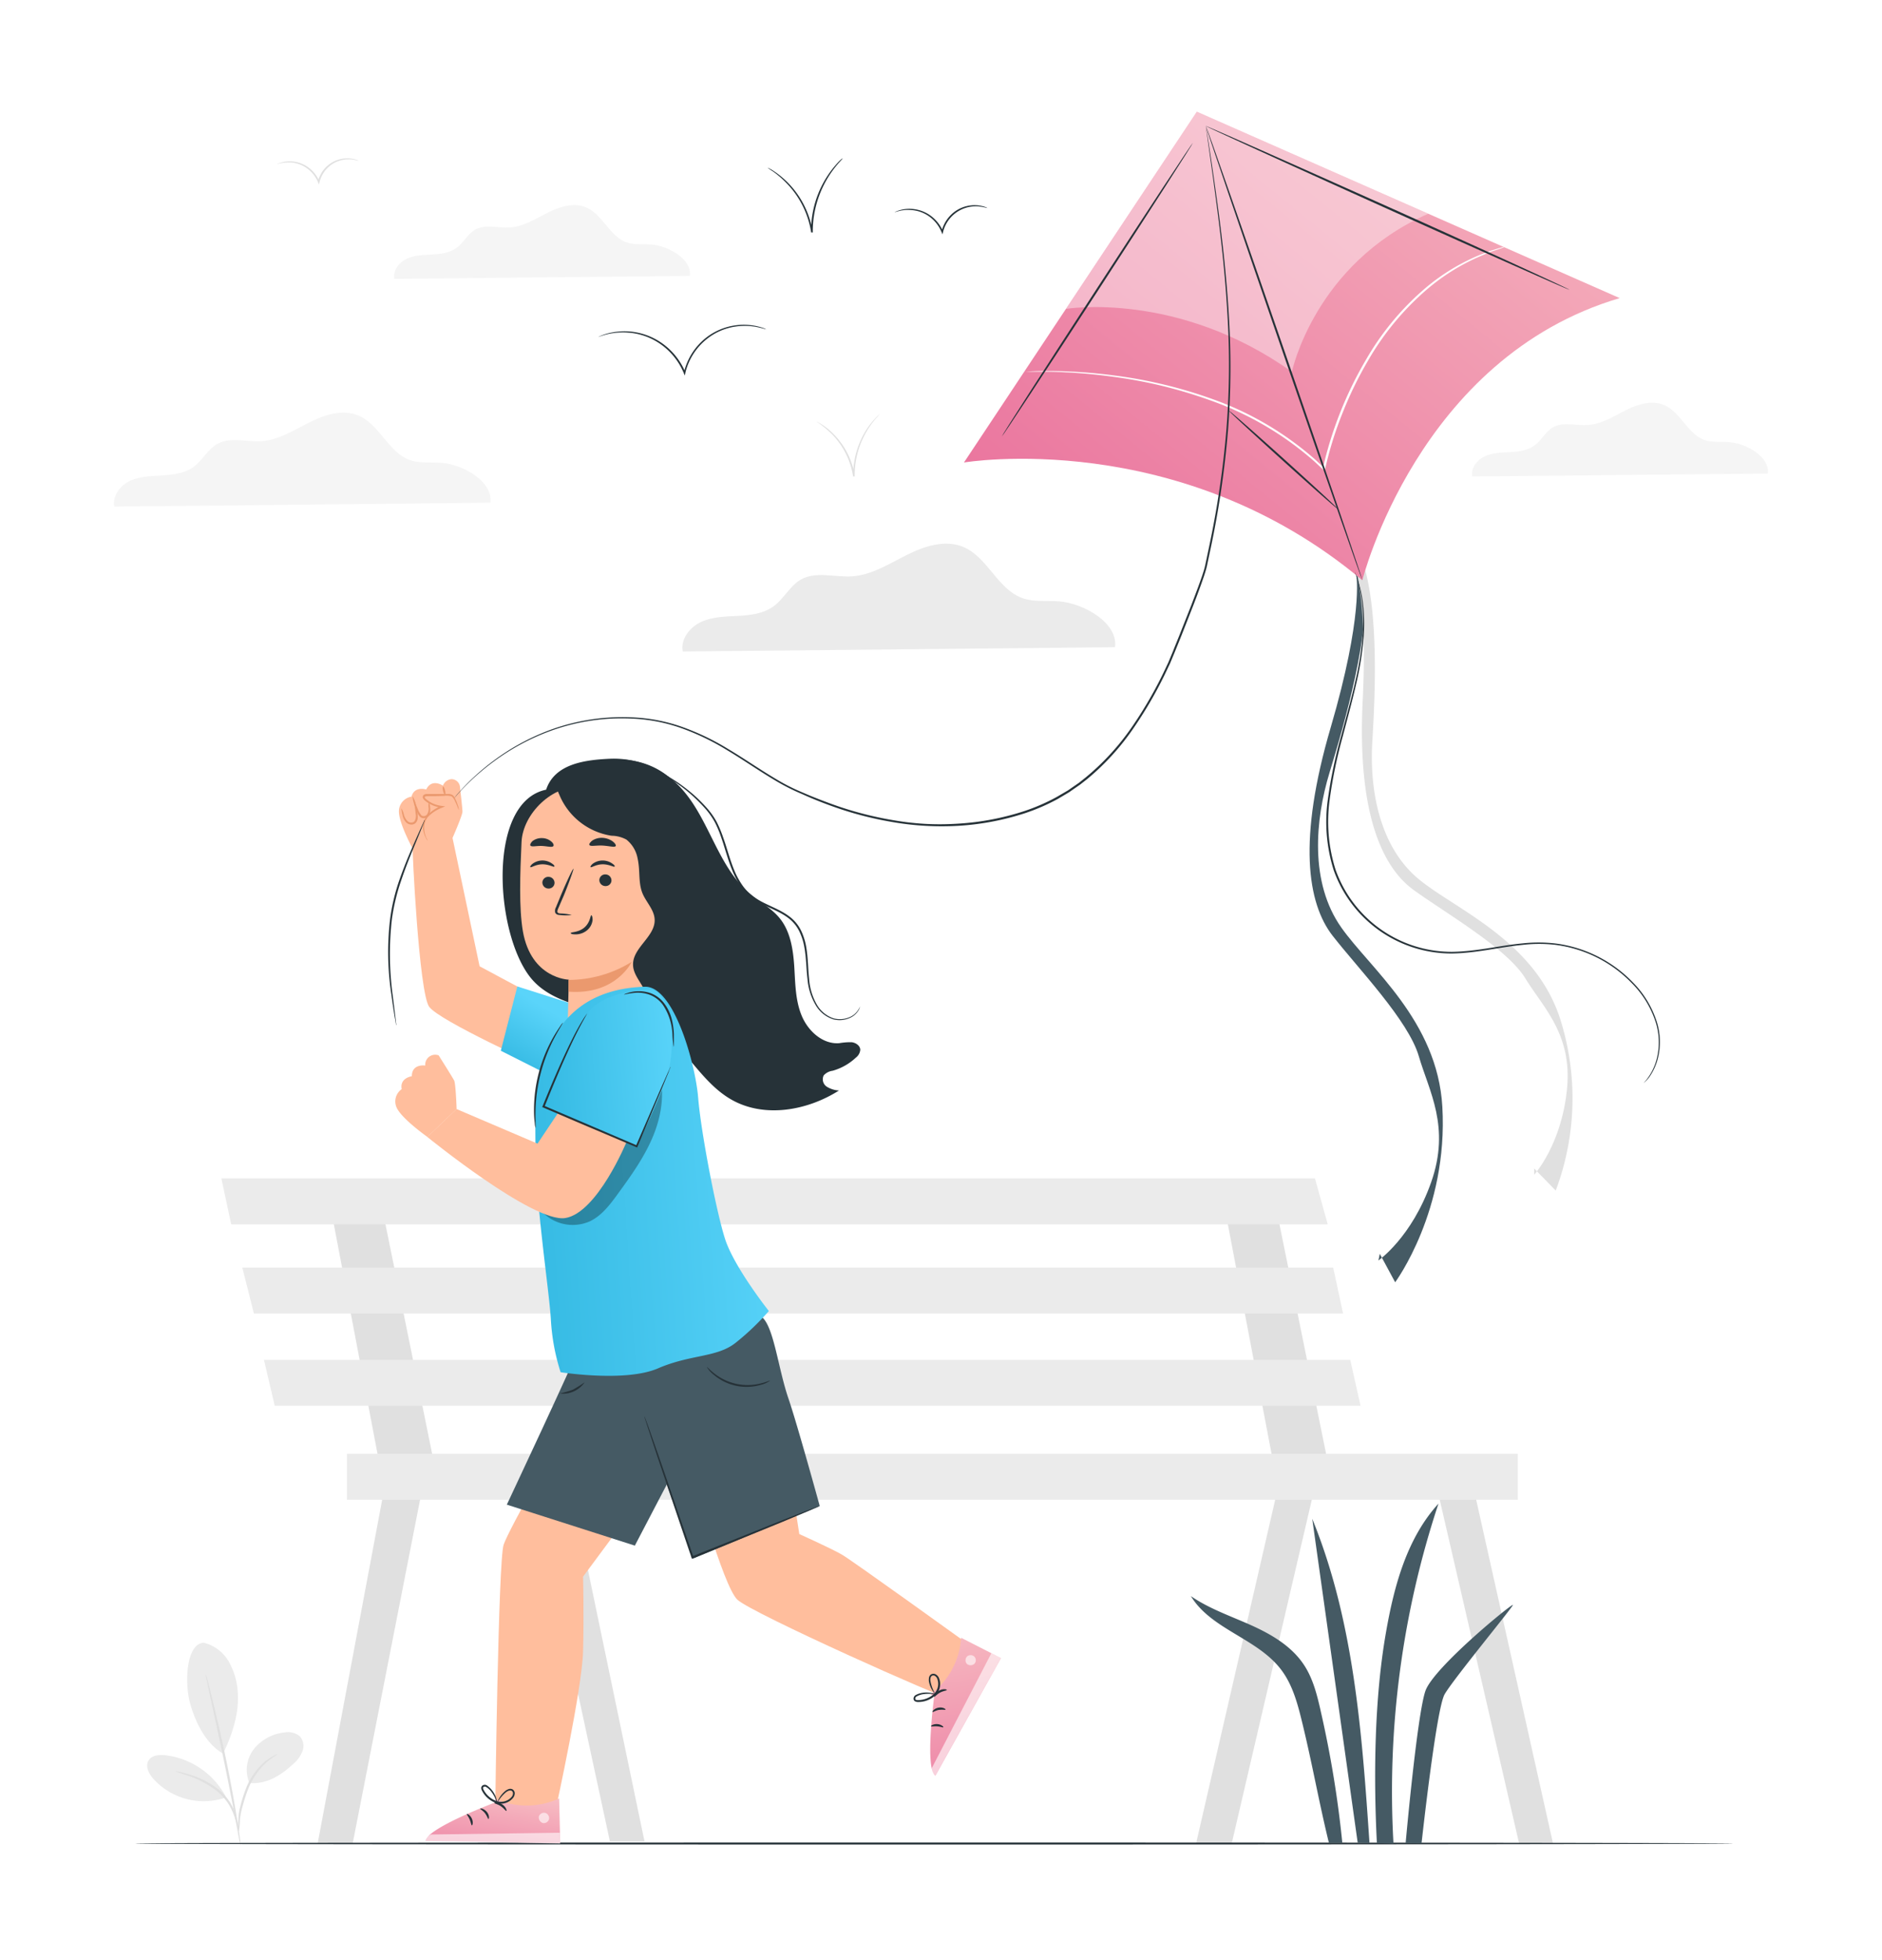 <svg width="590" height="614" fill="none" xmlns="http://www.w3.org/2000/svg"><g filter="url(#a)"><path d="M211.27 81.45c.71-5.16-6.56-9.4-12.04-9.83-2.61-.22-5.31.18-7.78-.67-5.35-1.87-7.49-8.77-12.7-10.97-3.9-1.65-8.44-.19-12.18 1.72-3.75 1.9-7.51 4.3-11.74 4.56-3.68.24-7.66-1.12-10.84.68-2.4 1.33-3.61 4.1-5.87 5.72-2.25 1.62-4.97 1.94-7.66 2.08-2.68.14-5.45.17-7.9 1.29-2.44 1.12-4.45 3.7-3.95 6.33l92.66-.91ZM549.2 143.36c.7-5.15-6.57-9.4-12.05-9.83-2.6-.21-5.3.18-7.78-.67-5.34-1.87-7.48-8.78-12.7-10.97-3.9-1.65-8.43-.18-12.18 1.72-3.74 1.9-7.51 4.3-11.74 4.56-3.67.25-7.66-1.12-10.84.68-2.4 1.34-3.61 4.1-5.86 5.72-2.25 1.63-4.98 1.93-7.66 2.08-2.69.16-5.46.17-7.89 1.3-2.43 1.11-4.47 3.69-3.96 6.33l92.66-.92Z" fill="#F5F5F5"/><path d="M344.55 197.77c1.04-7.53-9.63-13.73-17.58-14.37-3.8-.31-7.77.28-11.38-.99-7.82-2.72-10.94-12.82-18.57-16.04-5.71-2.4-12.27-.26-17.8 2.52-5.53 2.78-11 6.29-17.17 6.69-5.38.33-11.22-1.66-15.93.97-3.49 1.95-5.33 6.02-8.56 8.37-3.22 2.35-7.22 2.83-11.2 3.04-3.97.2-7.98.25-11.55 1.89-3.56 1.63-6.52 5.4-5.78 9.26l135.52-1.34Z" fill="#EBEBEB"/><path d="M148.72 152.5c.9-6.55-8.34-11.95-15.3-12.5-3.3-.28-6.75.24-9.9-.85-6.78-2.41-9.5-11.17-16.14-13.96-4.96-2.1-10.68-.23-15.49 2.19-4.8 2.42-9.56 5.49-14.94 5.85-4.68.3-9.75-1.43-13.84.86-3.05 1.7-4.65 5.21-7.46 7.22-2.8 2.01-6.33 2.41-9.74 2.64-3.4.23-6.93.22-10.04 1.64-3.1 1.42-5.72 4.74-5.04 8.12l117.9-1.21Z" fill="#F5F5F5"/><path d="m396.42 457.7-26.46 114.88 11.18-.04 26.53-113.76-11.25-1.09ZM444.69 457.7l26.55 114.88h10.63l-25.7-114.89H444.7ZM378.56 371.4l15.07 79.1h17.1l-16.08-79.1h-16.09ZM116.16 457.7 94.58 572.57h10.98L128.1 457.7h-11.94ZM161.54 457.7l24.67 114.25h10.85L173.24 457.7h-11.7ZM98.29 371.4l15.06 79.1h17.13l-16.1-79.1h-16.1Z" fill="#E0E0E0"/><path d="m64.4 364.21 3.08 14.38h343.76l-4-14.38H64.4ZM70.96 392.14l3.64 14.38h341.45l-3.1-14.38H70.95ZM77.75 421.06l3.38 14.38h340.4l-3.23-14.38H77.75ZM470.82 450.5H103.77v14.38h367.05V450.5ZM58.98 509.7a12.48 12.48 0 0 1 7.75 5.9 21.91 21.91 0 0 1 2.8 9.53c.54 6.45-1.76 13.51-4.6 19.27-6.24-3.61-9.07-11.4-10.26-15.45-1.88-6.43-1.39-19.17 4.3-19.27M73.18 553.6a10.62 10.62 0 0 1 1.37-10.57 14.14 14.14 0 0 1 9.56-5.23 5.92 5.92 0 0 1 4.82 1.12 4.53 4.53 0 0 1 .97 4.5 9.27 9.27 0 0 1-2.68 3.96c-4.01 3.8-8.6 6.74-14.1 6.22" fill="#EBEBEB"/><path d="M69.82 569.43a21.47 21.47 0 0 1-.11-4.28c.06-1.56.3-3.1.73-4.6a42.12 42.12 0 0 1 1.76-5.43 21.2 21.2 0 0 1 6.02-8.36c.83-.65 1.72-1.22 2.65-1.7.34-.2.7-.33 1.09-.4 0 .11-1.45.78-3.41 2.49a22.77 22.77 0 0 0-5.72 8.26 51.81 51.81 0 0 0-1.74 5.35 22.24 22.24 0 0 0-.86 4.46c-.05 1.41-.18 2.81-.41 4.2ZM59.46 519.44c.27.67.48 1.36.63 2.07a498.45 498.45 0 0 1 5.76 24.64 413.73 413.73 0 0 1 3.52 19.1c.39 2.4.68 4.44.86 5.81.12.72.19 1.44.19 2.16-.22-.69-.38-1.4-.48-2.1l-1.07-5.79c-.9-4.89-2.2-11.62-3.74-19.04s-3-14-4.08-18.97c-.5-2.33-.92-4.26-1.2-5.75-.2-.7-.32-1.41-.39-2.13Z" fill="#E0E0E0"/><path d="M65.65 557.62a24.82 24.82 0 0 0-18.8-12.7c-1.99-.22-4.4 0-5.36 1.78-.95 1.78.15 3.93 1.45 5.46a21.24 21.24 0 0 0 22.77 6.02" fill="#EBEBEB"/><path d="M49.95 549.92c.38-.01.76.04 1.13.15.7.15 1.73.41 2.99.79 3.3.93 6.4 2.47 9.15 4.54a17.64 17.64 0 0 1 3.8 4.15 17.31 17.31 0 0 1 2.52 7.23c.06.37.06.75 0 1.13-.14 0-.31-1.6-1.13-4.02a18.6 18.6 0 0 0-1.98-4.01 17.97 17.97 0 0 0-3.67-3.94c-2.69-2-5.67-3.56-8.85-4.63-1.35-.4-2.67-.86-3.96-1.4ZM107.44 45.4s-.43-.13-1.2-.29a9.87 9.87 0 0 0-3.36-.08c-1.66.23-3.22.9-4.5 1.96a9.38 9.38 0 0 0-3.2 5.06l-.2.75-.28-.71a10.18 10.18 0 0 0-3.8-4.6 9.82 9.82 0 0 0-4.64-1.58c-1.54-.08-3.09.11-4.56.58a9.54 9.54 0 0 1 4.62-.93c1.72.09 3.38.62 4.83 1.54 1.8 1.15 3.2 2.84 4 4.82h-.48a9.43 9.43 0 0 1 11.56-7c.43.08.84.24 1.2.47ZM270.86 124.63c-.35.45-.72.88-1.12 1.3a27.15 27.15 0 0 0-6.8 18.16v.17h-.5c-.77-5-3.09-9.63-6.63-13.24a32.48 32.48 0 0 0-4.82-3.93c.14.04.27.1.4.18.24.15.62.33 1.08.63 1.3.82 2.52 1.78 3.61 2.86a23.96 23.96 0 0 1 6.9 13.42h-.51v-.1a26.6 26.6 0 0 1 4.26-14.63 24.2 24.2 0 0 1 2.9-3.61c.36-.41.7-.68.9-.88.1-.13.2-.23.33-.33Z" fill="#E0E0E0"/><path d="M538.2 572.58c0 .17-112.1.31-250.32.31-138.23 0-250.35-.1-250.35-.3 0-.23 112.07-.32 250.35-.32 138.27 0 250.32.13 250.32.31ZM235.21 98.21s-.86-.3-2.48-.65c-2.27-.5-4.62-.6-6.93-.28a18.65 18.65 0 0 0-9.34 4.04 19.27 19.27 0 0 0-6.6 10.46v.12l-.19.75-.29-.71a20.85 20.85 0 0 0-7.9-9.53 20.09 20.09 0 0 0-9.63-3.21c-2.32-.17-4.64.04-6.9.62-1.58.43-2.4.8-2.4.75a15 15 0 0 1 2.4-.94c2.26-.66 4.62-.92 6.97-.8 3.5.2 6.9 1.3 9.86 3.19a21.05 21.05 0 0 1 8.12 9.74h-.48v-.12c1.02-4.22 3.4-8 6.8-10.72a19.19 19.19 0 0 1 18.43-3.03c.2.09.39.2.56.32ZM304.52 60.18s-.48-.13-1.37-.31c-1.25-.26-2.53-.3-3.8-.12a10.56 10.56 0 0 0-8.7 7.92l-.18.76-.3-.71a11.38 11.38 0 0 0-4.3-5.2 10.9 10.9 0 0 0-5.23-1.71c-1.26-.11-2.54-.01-3.77.3-.88.21-1.35.4-1.36.37-.01-.04.1-.08.32-.18a10.84 10.84 0 0 1 4.83-.86c1.96.1 3.85.69 5.5 1.74a11.63 11.63 0 0 1 4.5 5.4h-.47v-.07c.56-2.35 1.9-4.44 3.78-5.95a10.53 10.53 0 0 1 10.21-1.6c.25.15.35.2.34.22ZM259.22 44.62l-1.34 1.5a32.46 32.46 0 0 0-8.08 21.49v.22h-.5a28.35 28.35 0 0 0-7.95-15.68 29.98 29.98 0 0 0-4.06-3.47c-.57-.35-1.12-.72-1.64-1.13.15.04.3.1.43.18.3.17.75.38 1.29.74a28.02 28.02 0 0 1 12.4 19.27h-.5v-.21a31.43 31.43 0 0 1 8.44-21.63c.43-.49.83-.81 1.07-1.05.14-.1.28-.17.44-.23Z" fill="#263238"/><path d="m406.38 470.84 14.25 101.5 3.7.12c-2.35-34.48-4.87-69.63-17.95-101.62ZM445.96 466.08c-9.95 10.92-13.95 25.92-16.48 40.47-3.62 20.63-3.9 45-2.83 65.91l5.2.12a286.35 286.35 0 0 1 14.11-106.5ZM409 530.89c-1.15-5.02-2.42-10.14-5.33-14.45-3.88-5.78-10.19-9.45-16.55-12.3-6.36-2.85-13.04-5.12-18.78-9.07 6.4 10.52 20.95 13.25 28.36 23.14 3.68 4.89 5.21 11.02 6.66 16.97 3.14 12.98 5.08 24.2 8.24 37.17h4.21a333.56 333.56 0 0 0-6.82-41.46ZM435.66 572.46s3.6-40.3 6.21-47.71c2.6-7.41 27.7-27.85 27.42-26.9-.28.96-18.76 23.34-21.41 27.98-2.65 4.64-7.23 46.69-7.23 46.69l-5-.06Z" fill="#455A64"/><path d="M124.37 260.03c-.23.66 1.99 45.95 5.16 50.38 3.16 4.43 35.14 18.86 35.14 18.86l8.55-16.6-27.87-14.93-8.54-40.47-12.44 2.76Z" fill="#FFBE9D"/><path d="m180.08 311.33-22.9-7.27L152 324.2l14.9 7.51 13.17-20.38Z" fill="url(#b)"/><path d="M172 443.61c-.48.71-17.45 30.35-19.12 35.37-1.68 5.02-2.63 83.41-2.63 83.41l19.11-1.2s8.13-37.08 8.43-48.8c.3-11.72 0-23.42 0-23.42l26.78-36.13L172 443.6ZM212.06 456.74s9.56 35.14 14.1 39.44c4.54 4.3 65.73 31.55 65.73 30.59 0-.96 5.78-17.28 5.78-17.28s-35.42-25.5-38.7-27.41c-3.3-1.92-13.39-6.46-13.39-6.46l-3.83-24.61-29.7 5.73Z" fill="#FFBE9D"/><path d="M189.6 418.96c0 .72 22.7 64.32 22.7 64.32l39.68-16.46s-7.12-25.87-9.8-33.64c-3.2-9.34-4.47-21.67-8.03-25.29a38.6 38.6 0 0 1-5.6-7.14l-38.95 18.21Z" fill="#455A64"/><path d="M175.77 418.75c.24.6-21.88 47.66-21.88 47.66l40.13 12.84 11.56-22.11-6.42-31.94-23.39-6.45Z" fill="#455A64"/><path d="M251.98 466.82c-.25.16-.5.29-.78.38l-2.3 1-8.42 3.53-28.26 11.53-.3.13-.12-.31c-.18-.57-.38-1.2-.59-1.76l-10.17-30.1-3.01-9.15-.8-2.5c-.1-.28-.18-.58-.23-.88l.35.84.9 2.4 3.2 9.09 10.35 30.03.6 1.76-.42-.19 28.34-11.36 8.55-3.34 2.34-.88c.25-.1.5-.17.77-.22ZM236.42 427.56a8.2 8.2 0 0 1-2.94 1.32 15.83 15.83 0 0 1-14.75-3.19 8.43 8.43 0 0 1-2.13-2.4c.08-.08.86.87 2.4 2.07a16.84 16.84 0 0 0 14.36 3.1c1.91-.45 3.01-1 3.06-.9ZM178.28 428.08a8.21 8.21 0 0 1-7.8 3.51c1.4-.31 2.77-.71 4.12-1.2 1.27-.7 2.5-1.47 3.68-2.31ZM166.23 242.35c2.72-8.14 12.36-9.28 19.92-9.63a28.76 28.76 0 0 1 20.8 7.62c10.15 9.53 12.4 25.5 23 34.54 3.2 2.72 7.06 4.72 9.64 8 3.23 4.1 4.05 9.64 4.4 14.81.33 5.17.32 10.6 2.3 15.44 1.97 4.84 6.58 9.1 11.8 8.7 1.29-.22 2.6-.33 3.9-.3 1.32.15 2.68 1.09 2.7 2.4a3.48 3.48 0 0 1-1.36 2.41 17.62 17.62 0 0 1-7.3 4.13 4.56 4.56 0 0 0-2.79 1.44 2.76 2.76 0 0 0 .95 3.55 8.08 8.08 0 0 0 3.83 1.2c-10.05 6.37-23.54 8.73-33.85 2.78-7.15-4.12-11.72-11.46-17.42-17.45-11.34-11.9-35.45-7.95-45.57-20.88-11.01-14.05-13.57-54.82 5.02-58.7" fill="#263238"/><path d="M158.5 258.8c.41-8.93 9.86-18.06 18.78-17.2l28.9 4.98v4.82l-.78 59.47s-2.15 19.2-18.34 18.38c-14.55-.73-14.01-16.1-14.01-16.1l.25-11.22s-11.74-.27-14.37-15.1c-1.27-7.38-.89-18.1-.43-28.03Z" fill="#FFBE9D"/><path d="M165.03 271.48a1.91 1.91 0 0 0 1.88 1.9 1.82 1.82 0 0 0 1.94-1.76 1.91 1.91 0 0 0-1.88-1.9 1.84 1.84 0 0 0-1.94 1.76ZM161.26 266.67c.24.25 1.66-.85 3.72-.88 2.06-.04 3.61.97 3.78.72.17-.25-.13-.57-.8-1.02a5.18 5.18 0 0 0-5.99.12c-.63.5-.83.95-.71 1.06ZM182.89 270.71a1.91 1.91 0 0 0 1.87 1.9 1.83 1.83 0 0 0 1.77-1.05c.1-.22.16-.46.16-.7a1.89 1.89 0 0 0-1.86-1.9 1.83 1.83 0 0 0-1.94 1.75ZM180.14 266.67c.24.25 1.68-.85 3.72-.88 2.05-.04 3.62.97 3.8.72.18-.25-.14-.57-.81-1.02a5.25 5.25 0 0 0-6.02.12c-.6.5-.8.95-.69 1.06ZM174.23 281.68c-1.1-.28-2.22-.44-3.35-.48-.53 0-1.02-.12-1.12-.42-.1-.3.07-.8.31-1.32l1.47-3.4c.56-1.2 3.24-8.21 3.25-8.88-.22-.07-2.05 3.8-4.09 8.63-.48 1.2-.95 2.33-1.4 3.42a2.28 2.28 0 0 0-.23 1.74 1.32 1.32 0 0 0 .88.64 16.5 16.5 0 0 0 4.28.07Z" fill="#263238"/><path d="M173.22 302.01c7-.01 13.86-1.97 19.82-5.66 0 0-4.9 10.48-19.81 9.34l-.01-3.68Z" fill="#EB996E"/><path d="M180.38 281.76c-.33 0-.3 2.21-2.18 3.83-1.88 1.61-4.25 1.4-4.26 1.72-.01.31.53.42 1.53.43 1.32 0 2.6-.46 3.61-1.31a4.81 4.81 0 0 0 1.69-3.2c.02-.94-.23-1.49-.39-1.47ZM179.76 259.68c.24.64 2 .13 4.14.24 2.14.11 3.93.7 4.14.09.1-.3-.26-.87-1.02-1.44a5.94 5.94 0 0 0-3.18-1.07c-1.1-.05-2.2.24-3.13.83-.72.56-1.06 1.11-.95 1.35ZM161.27 259.89c.35.56 1.85.08 3.61.15 1.76.08 3.27.56 3.62 0 .16-.27 0-.84-.68-1.4a4.56 4.56 0 0 0-2.91-1.06 4.7 4.7 0 0 0-2.97.93c-.53.53-.83 1.09-.67 1.38Z" fill="#263238"/><path d="M212.4 256.13h-.63a24.3 24.3 0 0 0-1.81-10.84c-2.7-6.02-8.53-10.05-14.66-11.56-6.13-1.5-12.53-.82-18.7.5-2.9.6-6.28 1.86-7 4.93a7.77 7.77 0 0 0 .7 4.72 21.18 21.18 0 0 0 16.4 12.96c1.63.01 3.24.43 4.67 1.2a9.8 9.8 0 0 1 3.36 5.2c.22.91.39 1.84.49 2.78.31 2.67.1 5.43.9 8.02.95 3.2 3.98 5.7 4.11 9.05.23 5.34-6.89 8.8-6.77 14.14 0 2.34 1.5 4.36 2.7 6.36 1.2 2 2.18 4.47 1.2 6.61a30.34 30.34 0 0 1-2 3.01c-1.97 3.4.37 8.17 4.05 9.53 3.69 1.36 7.97-.12 10.84-2.83s4.5-6.42 5.78-10.14a70.34 70.34 0 0 0-3.64-53.64Z" fill="#263238"/><path d="M264.6 310.4s0 .12-.09.3c-.08.28-.2.56-.36.81-.58 1-1.45 1.8-2.5 2.3-1.67.82-3.56 1.01-5.36.56a9.82 9.82 0 0 1-5.55-4.43 19.09 19.09 0 0 1-2.6-8.28c-.39-3.1-.35-6.44-.97-9.85-.29-1.74-.82-3.43-1.59-5.02a11.67 11.67 0 0 0-3.44-4.17c-2.98-2.29-6.84-3.38-10.32-5.55a16.47 16.47 0 0 1-4.42-4.13 24.69 24.69 0 0 1-2.8-5.14c-1.47-3.61-2.34-7.13-3.5-10.42a35.2 35.2 0 0 0-1.94-4.66 23.5 23.5 0 0 0-2.67-3.93 50.48 50.48 0 0 0-16.7-12.67 28.22 28.22 0 0 0-3.15-1.2l-.84-.26-.28-.11c1.5.29 2.98.76 4.37 1.4a47.9 47.9 0 0 1 10.7 6.51 45.7 45.7 0 0 1 6.3 6.02 23.06 23.06 0 0 1 2.77 4 36.56 36.56 0 0 1 2 4.75c1.2 3.3 2.06 6.86 3.5 10.35a23.92 23.92 0 0 0 2.74 5.01 15.58 15.58 0 0 0 4.25 3.98c3.36 2.1 7.23 3.21 10.36 5.6a12.15 12.15 0 0 1 3.62 4.38 19.25 19.25 0 0 1 1.62 5.18c.6 3.49.54 6.83.9 9.9.18 2.84 1 5.61 2.41 8.09a9.53 9.53 0 0 0 5.28 4.34c1.71.46 3.54.3 5.15-.44a5.73 5.73 0 0 0 2.5-2.14c.48-.68.56-1.09.6-1.07Z" fill="#263238"/><path d="M222.3 383.15c-2.85-8.9-7.6-33.8-8.43-44.23-.83-10.41-7.58-35.23-16.8-34.76h-.27c-23.56.89-32.04 17.06-34.02 36.44l.08 12.86c-.08 17.84 4.23 45.22 4.82 54.71.3 5.7 1.32 11.32 3.07 16.75 0 0 20.28 3.22 30.51-1.2 10.24-4.42 18.31-3.36 24.19-7.89a79.83 79.83 0 0 0 10.58-10.08s-10.87-13.7-13.73-22.6Z" fill="url(#c)"/><path opacity=".3" d="M201.25 329.53c-13.34 12.04-18.6 32.04-33.92 41.51l-3.61 2.12a13.24 13.24 0 0 0 16.31 4.43c3.68-1.81 6.25-5.23 8.66-8.55 4.25-5.83 8.5-11.75 11.2-18.45 2.7-6.7 3.68-14.3 1.36-21.06Z" fill="#000"/><path d="M198.97 305.06c-.53 0-14.38 0-19.81 7.4-4.82 6.5-13.78 29.21-13.78 29.21l29.2 12.46s6.76-13.54 9.64-22.42c3.12-10.06.8-26.48-5.25-26.65Z" fill="url(#d)"/><path d="m138.11 342.46 25.4 10.84 6.44-9.63 21.44 9.15s-9.14 22.13-19.14 23.79c-10 1.66-43.29-25.4-43.29-25.4l9.15-8.75Z" fill="#FFBE9D"/><path d="M132.51 325.64a3.13 3.13 0 0 0-4.2 3.2s-4.2-.68-4.2 3.35c0 0-3.86.5-3.18 4.04a4.69 4.69 0 0 0-1.69 5.54c1.35 3.53 9.76 9.44 9.76 9.44l9.15-8.75s-.27-7.92-.77-8.92-4.87-7.9-4.87-7.9Z" fill="#FFBE9D"/><path d="M205.2 329.27s0 .16-.16.48c-.16.31-.32.82-.53 1.38-.52 1.2-1.2 2.98-2.11 5.14l-7.55 17.99-.11.26-.27-.12-17.05-7.23-12.15-5.2-.28-.1.11-.28c3.52-8.71 6.8-16.1 9.4-21.25a78.56 78.56 0 0 1 3.25-5.89 15.74 15.74 0 0 1 1.4-1.97s-.45.72-1.2 2.08-1.83 3.37-3.08 5.95c-2.5 5.17-5.71 12.59-9.2 21.3l-.15-.4 12.16 5.19 17.05 7.3-.39.15 7.77-17.9 2.25-5.07.61-1.34c.06-.17.13-.33.22-.47ZM206.2 323c-.2-1.34-.34-2.69-.38-4.04a17.96 17.96 0 0 0-2.97-9.07 9.2 9.2 0 0 0-4.06-3.18 10.74 10.74 0 0 0-4.23-.7c-1.34.1-2.67.31-3.98.62.3-.22.64-.38 1-.46a11.43 11.43 0 0 1 7.4 0 9.5 9.5 0 0 1 4.38 3.35 14 14 0 0 1 2.28 4.98c.35 1.45.55 2.93.62 4.42v2.99c.03.36.01.73-.06 1.1ZM171.48 315.4c.09.06-1.02 1.67-2.5 4.42a51.52 51.52 0 0 0-6.1 23.44c-.06 3.13.14 5.07 0 5.08-.13-.44-.2-.89-.22-1.35a32.58 32.58 0 0 1-.25-3.73 46.14 46.14 0 0 1 8.25-26.8c.23-.38.5-.74.82-1.06Z" fill="#263238"/><path d="m286.77 525.83 1.1.63s-3.03 22.7.37 24.88l20.57-36.85-12.51-6.38a24.09 24.09 0 0 1-9.53 17.72Z" fill="url(#e)"/><path opacity=".6" d="M298.1 514.04a1.74 1.74 0 0 1 2.3-.08 1.66 1.66 0 0 1 .11 2.27 1.8 1.8 0 0 1-2.4.07 1.7 1.7 0 0 1 .15-2.4M308.8 514.46l-3-1.53-18.62 35.89s-.2 2.03 1.06 2.5l20.57-36.86Z" fill="#fff"/><path d="M287.87 526.61c.18.1.77-.76 1.84-1.32 1.07-.57 2.1-.6 2.12-.82.02-.22-1.2-.5-2.41.2-1.2.69-1.71 1.9-1.55 1.94ZM287.34 531.37c.14.14.89-.47 1.98-.65 1.1-.18 2.01.08 2.11-.1.1-.18-.87-.86-2.23-.61-1.36.25-2.03 1.26-1.86 1.36ZM290.73 536.15c.13-.14-.62-.89-1.87-.99-1.24-.1-2.1.55-2 .7.12.16.93-.07 1.94 0 1.02.07 1.81.46 1.93.3Z" fill="#263238"/><path d="M288.2 525.71s-.35-.26-.78-.9c-.59-.89-1-1.9-1.2-2.94a3.82 3.82 0 0 1 0-1.12 1.55 1.55 0 0 1 .63-1.13 1.46 1.46 0 0 1 1.42-.08c.44.23.8.59 1.02 1.03a4.94 4.94 0 0 1-1.09 5.62 7.86 7.86 0 0 1-5.46 2.04c-.26 0-.51-.05-.75-.15a.95.95 0 0 1-.57-.62 1.29 1.29 0 0 1 .56-1.34c.66-.38 1.4-.63 2.15-.75a7.98 7.98 0 0 1 3.2.12c.39.07.76.22 1.09.44a10.5 10.5 0 0 0-4.2-.11c-.68.12-1.34.37-1.93.72a.75.75 0 0 0-.34.76c0 .24.39.36.8.35a7.44 7.44 0 0 0 5-1.9 4.4 4.4 0 0 0 1.03-4.9 1.78 1.78 0 0 0-.73-.81.95.95 0 0 0-.9 0c-.51.32-.54 1.2-.44 1.74.26 1.39.77 2.72 1.48 3.93Z" fill="#263238"/><path d="M150.18 558.53v1.2s-21.44 8.06-21.76 12.04l42.2.73-.33-14.06a24.1 24.1 0 0 1-20.11.09Z" fill="url(#f)"/><path opacity=".6" d="M165.9 562.96a1.74 1.74 0 0 1 1.21 1.99 1.68 1.68 0 0 1-1.96 1.2 1.84 1.84 0 0 1-1.2-2.12 1.71 1.71 0 0 1 2.17-.98M170.6 572.6l-.1-3.4-40.4.55s-1.9.8-1.72 2.12l42.21.72Z" fill="#fff"/><path d="M150 559.9c0 .2 1.02.31 2.03 1 1.02.69 1.52 1.55 1.71 1.47.2-.09-.1-1.28-1.32-2.07-1.23-.8-2.47-.6-2.42-.4ZM145.53 561.65c0 .2.84.56 1.53 1.45.69.9.87 1.8 1.07 1.8.2-.01.36-1.2-.52-2.24-.88-1.04-2.07-1.2-2.08-1.01ZM142.93 566.9c.2 0 .5-.97 0-2.11s-1.47-1.6-1.57-1.43c-.1.16.51.78.9 1.72.4.94.47 1.8.67 1.83Z" fill="#263238"/><path d="M150.94 559.73c.06-.4.2-.77.42-1.1.5-.95 1.19-1.79 2.01-2.48.28-.25.61-.44.96-.57a1.57 1.57 0 0 1 1.3 0 1.46 1.46 0 0 1 .74 1.2c0 .5-.15.98-.43 1.38a4.95 4.95 0 0 1-5.47 1.7 7.8 7.8 0 0 1-4.37-3.85c-.13-.22-.2-.47-.23-.72a1.02 1.02 0 0 1 .29-.81 1.28 1.28 0 0 1 1.43-.14 7.73 7.73 0 0 1 3.08 4.42c.14.38.18.8.14 1.2a10.48 10.48 0 0 0-1.9-3.76 5.8 5.8 0 0 0-1.54-1.36.73.73 0 0 0-.83.07c-.18.16-.13.5.08.86a7.39 7.39 0 0 0 4.03 3.51 4.4 4.4 0 0 0 4.82-1.4c.21-.3.34-.66.34-1.03a.9.9 0 0 0-.43-.8c-.53-.28-1.26.1-1.73.44-1.09.91-2 2.01-2.71 3.24Z" fill="#263238"/><path d="M136.56 239.11a3.14 3.14 0 0 0-2.7 2.04s-3.5-2.41-5.24 1.2c0 0-3.7-1.2-4.62 2.24a4.69 4.69 0 0 0-3.93 4.25c-.32 3.77 4.68 12.76 4.68 12.76l12.04-3.9s3.2-7.22 3.19-8.42c0-.83-.52-5.39-.78-7.77a2.7 2.7 0 0 0-2.64-2.4Z" fill="#FFBE9D"/><path d="M138.81 248.75c-.33-1.22-.78-2.4-1.36-3.52-.17-.4-.45-.73-.8-.99a2.4 2.4 0 0 0-1.2-.23c-2.23 0-4.46.05-6.68.15a.97.97 0 0 0-.87.36c-.2.36.13.78.45 1.05a9.8 9.8 0 0 0 5.16 2.23c-1.95.9-4.04 1.92-5.04 3.82a5.8 5.8 0 0 0-.57 3.49 8.82 8.82 0 0 0 1.2 3.33" fill="#FFBE9D"/><path d="M129.1 258.4a2.88 2.88 0 0 1-.57-.85 7.79 7.79 0 0 1-.88-2.77 5.77 5.77 0 0 1 1.2-4.23 12.02 12.02 0 0 1 4.55-3.07l.1.58a9.95 9.95 0 0 1-5.14-2.12 2.5 2.5 0 0 1-.66-.7.9.9 0 0 1 .16-1.21c.3-.19.64-.28.98-.27H135.54c.45-.02.9.09 1.3.3.32.25.59.57.75.94l.43.92c.24.58.42 1.1.55 1.51.17.43.26.88.28 1.34-.2-.39-.38-.79-.5-1.2-.18-.4-.38-.9-.66-1.45a4.22 4.22 0 0 0-1.1-1.62 5.57 5.57 0 0 0-2.4-.15l-2.93.09h-1.58c-.5 0-1.2 0-1.44.15-.24.16 0 .58.5.9.43.35.89.67 1.36.94a9.5 9.5 0 0 0 3.38 1.06l1.1.13-1.02.45a11.84 11.84 0 0 0-4.38 2.86 5.35 5.35 0 0 0-1.2 3.85c.06.94.29 1.85.67 2.71.17.3.33.6.45.92ZM124.76 245.45c.36.64.6 1.34.7 2.07.19.77.32 1.55.42 2.33.07.48.1.97.07 1.45a2.4 2.4 0 0 1-.65 1.54 1.88 1.88 0 0 1-1.65.47c-.52-.08-1-.33-1.37-.7a4.56 4.56 0 0 1-1.09-2.23c-.18-.7-.3-1.41-.37-2.14.4.62.67 1.3.8 2.02a4.4 4.4 0 0 0 1.07 1.92 1.63 1.63 0 0 0 2.17.22 3.16 3.16 0 0 0 .44-2.49 38.1 38.1 0 0 0-.27-2.3c-.16-.72-.25-1.44-.27-2.16Z" fill="#EB996E"/><path d="M129.48 246.15c.2.64.34 1.3.38 1.97.11.77-.02 1.56-.4 2.24-.25.43-.65.75-1.13.9a1.61 1.61 0 0 1-1.57-.3 3.31 3.31 0 0 1-.86-1.2c-.2-.4-.37-.8-.52-1.2-.27-.68-.5-1.37-.68-2.08a5.1 5.1 0 0 1-.3-1.98c.32.58.56 1.2.72 1.85.2.58.47 1.2.8 1.98.27.77.68 1.5 1.2 2.14a1.27 1.27 0 0 0 1.48-.03c.15-.11.26-.25.35-.4.33-.58.48-1.24.43-1.9-.1-.67-.06-1.34.1-2ZM134.51 244.03c-.17 0-.43-.52-.6-1.2-.17-.7-.17-1.34 0-1.4.17-.04.44.53.61 1.21.17.69.17 1.39 0 1.39Z" fill="#EB996E"/><path d="M119.27 316.28a2.48 2.48 0 0 1-.17-.66l-.34-1.91a207 207 0 0 1-1.06-7.05 88.97 88.97 0 0 1-.43-23.5 61.2 61.2 0 0 1 3-12.64 136.8 136.8 0 0 1 3.9-9.84c1.19-2.76 2.16-4.9 2.89-6.51l.8-1.76c.08-.21.18-.41.3-.6-.03.22-.1.44-.19.65-.18.47-.4 1.07-.7 1.8-.66 1.64-1.57 3.87-2.7 6.59-1.11 2.72-2.49 6.1-3.75 9.86a63.18 63.18 0 0 0-2.99 12.5 95.92 95.92 0 0 0 .25 23.38c.37 2.91.66 5.31.87 7.06l.23 1.92c.05.24.08.48.08.71Z" fill="#263238"/><path d="m427.56 387.82 4.82 8.92s16.68-22.5 14.79-55c-1.55-26.94-22.67-43.35-31.67-56.14-9.98-14.1-8.2-33.8-3.69-48.57 4.5-14.78 13.2-44.34 10.94-61.65h-2.53s2.22 12.54-8.06 47.57c-10.28 35.03-7.4 54.98.64 65.26 8.03 10.29 23.74 26.5 27 37.73 3.2 10.99 9.97 22.09 3.87 39.44-6.11 17.36-16.54 24.53-16.54 24.53" fill="#455A64"/><path d="m475.94 361.07 6.77 6.94a81.97 81.97 0 0 0 1.37-53.86c-7.84-24.18-32.15-33.94-43.87-43.35-12.97-10.37-15.87-28.79-15-43.36.88-14.57 2.34-43.72-3.92-59l-2.47.63s5.1 10.84 3.38 45.4c-1.72 34.57 5.77 51.98 15.97 59.36 10.2 7.38 29.23 18.26 35.02 27.7 5.8 9.44 14.85 17.67 13.02 35.01-1.83 17.34-10.25 26.5-10.25 26.5" fill="#E0E0E0"/><path d="M370.2 30 297.2 139.9s67.3-11.37 124.89 36.9c0 0 17.43-69.76 80.68-88.4L370.2 30Z" fill="url(#g)"/><path d="M466.58 72.44c-.14.07-.3.13-.45.18l-1.34.46-2.18.72c-.85.31-1.8.72-2.9 1.2a65.32 65.32 0 0 0-17 10.36 85.87 85.87 0 0 0-18.92 22.77 117.33 117.33 0 0 0-7.74 15.84 114.22 114.22 0 0 0-5.65 18.06l-.12.55-.4-.39-2.79-2.59a98.96 98.96 0 0 0-32.51-19.11 145.2 145.2 0 0 0-30.11-7.38 172.55 172.55 0 0 0-20.85-1.65h-7.67c.17-.02.34-.02.5 0l1.49-.1c1.3-.07 3.21-.13 5.7-.13 6.98.03 13.96.51 20.89 1.44a144.56 144.56 0 0 1 30.2 7.23 98.55 98.55 0 0 1 32.71 19.2l2.77 2.6-.53.17c2.73-12 7.28-23.5 13.51-34.1a85.5 85.5 0 0 1 19.13-22.9 64.43 64.43 0 0 1 17.18-10.24c1.1-.42 2.08-.8 2.94-1.1l2.2-.68 1.36-.4.58-.01Z" fill="#fff"/><path opacity=".4" d="m370.2 30-41.04 61.78s34.92-5.83 70.84 19.73c0 0 7.07-33.82 42.76-49.55L370.2 30Z" fill="#fff"/><path d="M309.05 131.78c-.15-.1 13.15-20.78 29.7-46.19 16.54-25.41 30.1-45.96 30.23-45.86.12.1-13.16 20.77-29.7 46.2-16.55 25.42-30.09 45.94-30.23 45.84ZM422.1 176.8c-.16 0-11.29-31.78-24.82-71.06-13.54-39.29-24.41-71.26-24.25-71.26.17 0 11.29 31.76 24.84 71.05 13.54 39.3 24.4 71.2 24.23 71.26Z" fill="#263238"/><path d="M486.97 85.76c-.07.16-25.63-11.2-57.1-25.36-31.46-14.17-56.9-25.79-56.84-25.92.08-.13 25.63 11.18 57.11 25.29s56.9 25.83 56.83 25.99ZM414.4 154.45c-.12.13-7.88-6.68-17.33-15.22-9.45-8.54-17.03-15.57-16.92-15.66.1-.08 7.88 6.69 17.34 15.22 9.47 8.54 17.02 15.53 16.91 15.66ZM510.29 334.35s.12-.17.4-.48a17.64 17.64 0 0 0 3.83-7.72c.8-3.6.65-7.33-.45-10.84a30.63 30.63 0 0 0-7.45-12.24 40.43 40.43 0 0 0-23.92-12.04c-3.44-.4-6.91-.4-10.35 0-7.07.66-14.38 2.59-22.22 2.7a39.19 39.19 0 0 1-37.02-26.1 50.33 50.33 0 0 1-1.82-22.25c.92-6.71 2.32-13.34 4.17-19.85 1.63-6.13 3.24-11.81 4.42-17.07 1.12-4.7 1.9-9.5 2.3-14.33.3-3.64.2-7.31-.26-10.94-.31-2.3-.8-4.56-1.45-6.77-.23-.74-.42-1.3-.54-1.72l-.17-.6.23.58.6 1.7c.71 2.21 1.24 4.47 1.58 6.77.5 3.65.62 7.34.36 11-.37 4.87-1.1 9.7-2.22 14.46-1.2 5.27-2.74 10.97-4.36 17.1a147.8 147.8 0 0 0-4.1 19.79 50.07 50.07 0 0 0 1.84 21.97 38.68 38.68 0 0 0 36.49 25.75c7.73-.1 15.05-2 22.18-2.66 3.48-.38 7-.36 10.47.06A40.95 40.95 0 0 1 507 302.89c3.44 3.5 6 7.77 7.46 12.46 1.07 3.54 1.2 7.32.34 10.93a17.59 17.59 0 0 1-2.86 6.32c-.5.64-1.05 1.22-1.66 1.75Z" fill="#263238"/><path d="M373.03 34.48s.08.37.2 1.1l.51 3.24c.45 2.85 1.09 7.04 1.87 12.46 1.52 10.84 3.84 26.5 4.82 46.09.53 10.67.39 21.36-.42 32a293.4 293.4 0 0 1-5.25 36.38l-1.02 4.81c-.18.81-.32 1.62-.53 2.41-.2.8-.47 1.6-.72 2.41a236.53 236.53 0 0 1-3.47 9.46l-3.75 9.55-1.95 4.81-1 2.41-.5 1.2-.58 1.21a128.98 128.98 0 0 1-10.6 18.69 77.48 77.48 0 0 1-14.85 16.4l-2.16 1.69-2.3 1.59-1.14.8-1.21.72-2.4 1.42a64.17 64.17 0 0 1-10.12 4.4 83.24 83.24 0 0 1-21.11 4 90.18 90.18 0 0 1-20.72-1.21 108.76 108.76 0 0 1-19.27-5.12c-3.04-1.1-6.01-2.3-8.91-3.62a65.96 65.96 0 0 1-8.34-4.21c-5.3-3.14-10.16-6.56-15.1-9.5a76.47 76.47 0 0 0-14.94-7.13 52.8 52.8 0 0 0-14.97-2.8 65.33 65.33 0 0 0-25.83 3.97 70.8 70.8 0 0 0-17.44 9.43 74 74 0 0 0-9.47 8.26c-1 1.02-1.72 1.85-2.21 2.4l-.72.85s.2-.31.67-.9a71.47 71.47 0 0 1 11.59-10.77c5.33-3.99 11.21-7.21 17.46-9.56a65.84 65.84 0 0 1 25.97-4.07c5.15.2 10.23 1.13 15.1 2.78a76.7 76.7 0 0 1 15.06 7.14c4.96 2.94 9.85 6.36 15.1 9.47 2.66 1.6 5.43 2.99 8.3 4.18 2.88 1.27 5.84 2.4 8.88 3.52a109.18 109.18 0 0 0 19.13 5.07c3.36.59 6.75 1 10.15 1.2 3.47.2 6.95.17 10.42-.05a82.47 82.47 0 0 0 20.97-3.98 61.12 61.12 0 0 0 10-4.36l2.4-1.4 1.2-.7 1.15-.8 2.28-1.57 2.18-1.74a77.22 77.22 0 0 0 14.7-16.16c4.03-5.9 7.56-12.12 10.56-18.6l.57-1.21.5-1.2 1-2.41c.64-1.63 1.3-3.23 1.94-4.82l3.77-9.54c1.2-3.16 2.41-6.29 3.47-9.42.25-.78.52-1.56.71-2.34.2-.79.35-1.6.53-2.41l1.01-4.82c2.52-11.97 4.3-24.1 5.3-36.29.83-10.62 1-21.3.5-31.95-.93-19.5-3.19-35.16-4.63-46l-1.75-12.48-.45-3.25c-.11-.74-.14-1.13-.14-1.13Z" fill="#263238"/></g><defs><linearGradient id="b" x1="83.41" y1="260.7" x2="69.86" y2="283.06" gradientUnits="userSpaceOnUse"><stop stop-color="#5AD4FA"/><stop offset="1" stop-color="#2BB3DD"/></linearGradient><linearGradient id="c" x1="210.84" y1="-142.33" x2="103.23" y2="-135.19" gradientUnits="userSpaceOnUse"><stop stop-color="#5AD4FA"/><stop offset="1" stop-color="#2BB3DD"/></linearGradient><linearGradient id="d" x1="191.77" y1="125.32" x2="136.55" y2="129.98" gradientUnits="userSpaceOnUse"><stop stop-color="#5AD4FA"/><stop offset="1" stop-color="#2BB3DD"/></linearGradient><linearGradient id="e" x1="273.99" y1="503.59" x2="287.88" y2="575.6" gradientUnits="userSpaceOnUse"><stop stop-color="#F8C1C5"/><stop offset="1" stop-color="#E96F9B"/></linearGradient><linearGradient id="f" x1="156.95" y1="555.01" x2="151.47" y2="587.97" gradientUnits="userSpaceOnUse"><stop stop-color="#F8C1C5"/><stop offset="1" stop-color="#E96F9B"/></linearGradient><linearGradient id="g" x1="489.11" y1="-33.43" x2="312.03" y2="184.55" gradientUnits="userSpaceOnUse"><stop stop-color="#F8C1C5"/><stop offset="1" stop-color="#E96F9B"/></linearGradient><filter id="a" x=".72" y="0" width="588.52" height="613.22" filterUnits="userSpaceOnUse" color-interpolation-filters="sRGB"><feFlood flood-opacity="0" result="BackgroundImageFix"/><feColorMatrix in="SourceAlpha" values="0 0 0 0 0 0 0 0 0 0 0 0 0 0 0 0 0 0 127 0" result="hardAlpha"/><feOffset dx="5" dy="5"/><feGaussianBlur stdDeviation="17.5"/><feComposite in2="hardAlpha" operator="out"/><feColorMatrix values="0 0 0 0 0.516 0 0 0 0 0.602 0 0 0 0 0.629 0 0 0 0.15 0"/><feBlend in2="BackgroundImageFix" result="effect1_dropShadow_2_2312"/><feBlend in="SourceGraphic" in2="effect1_dropShadow_2_2312" result="shape"/></filter></defs></svg>